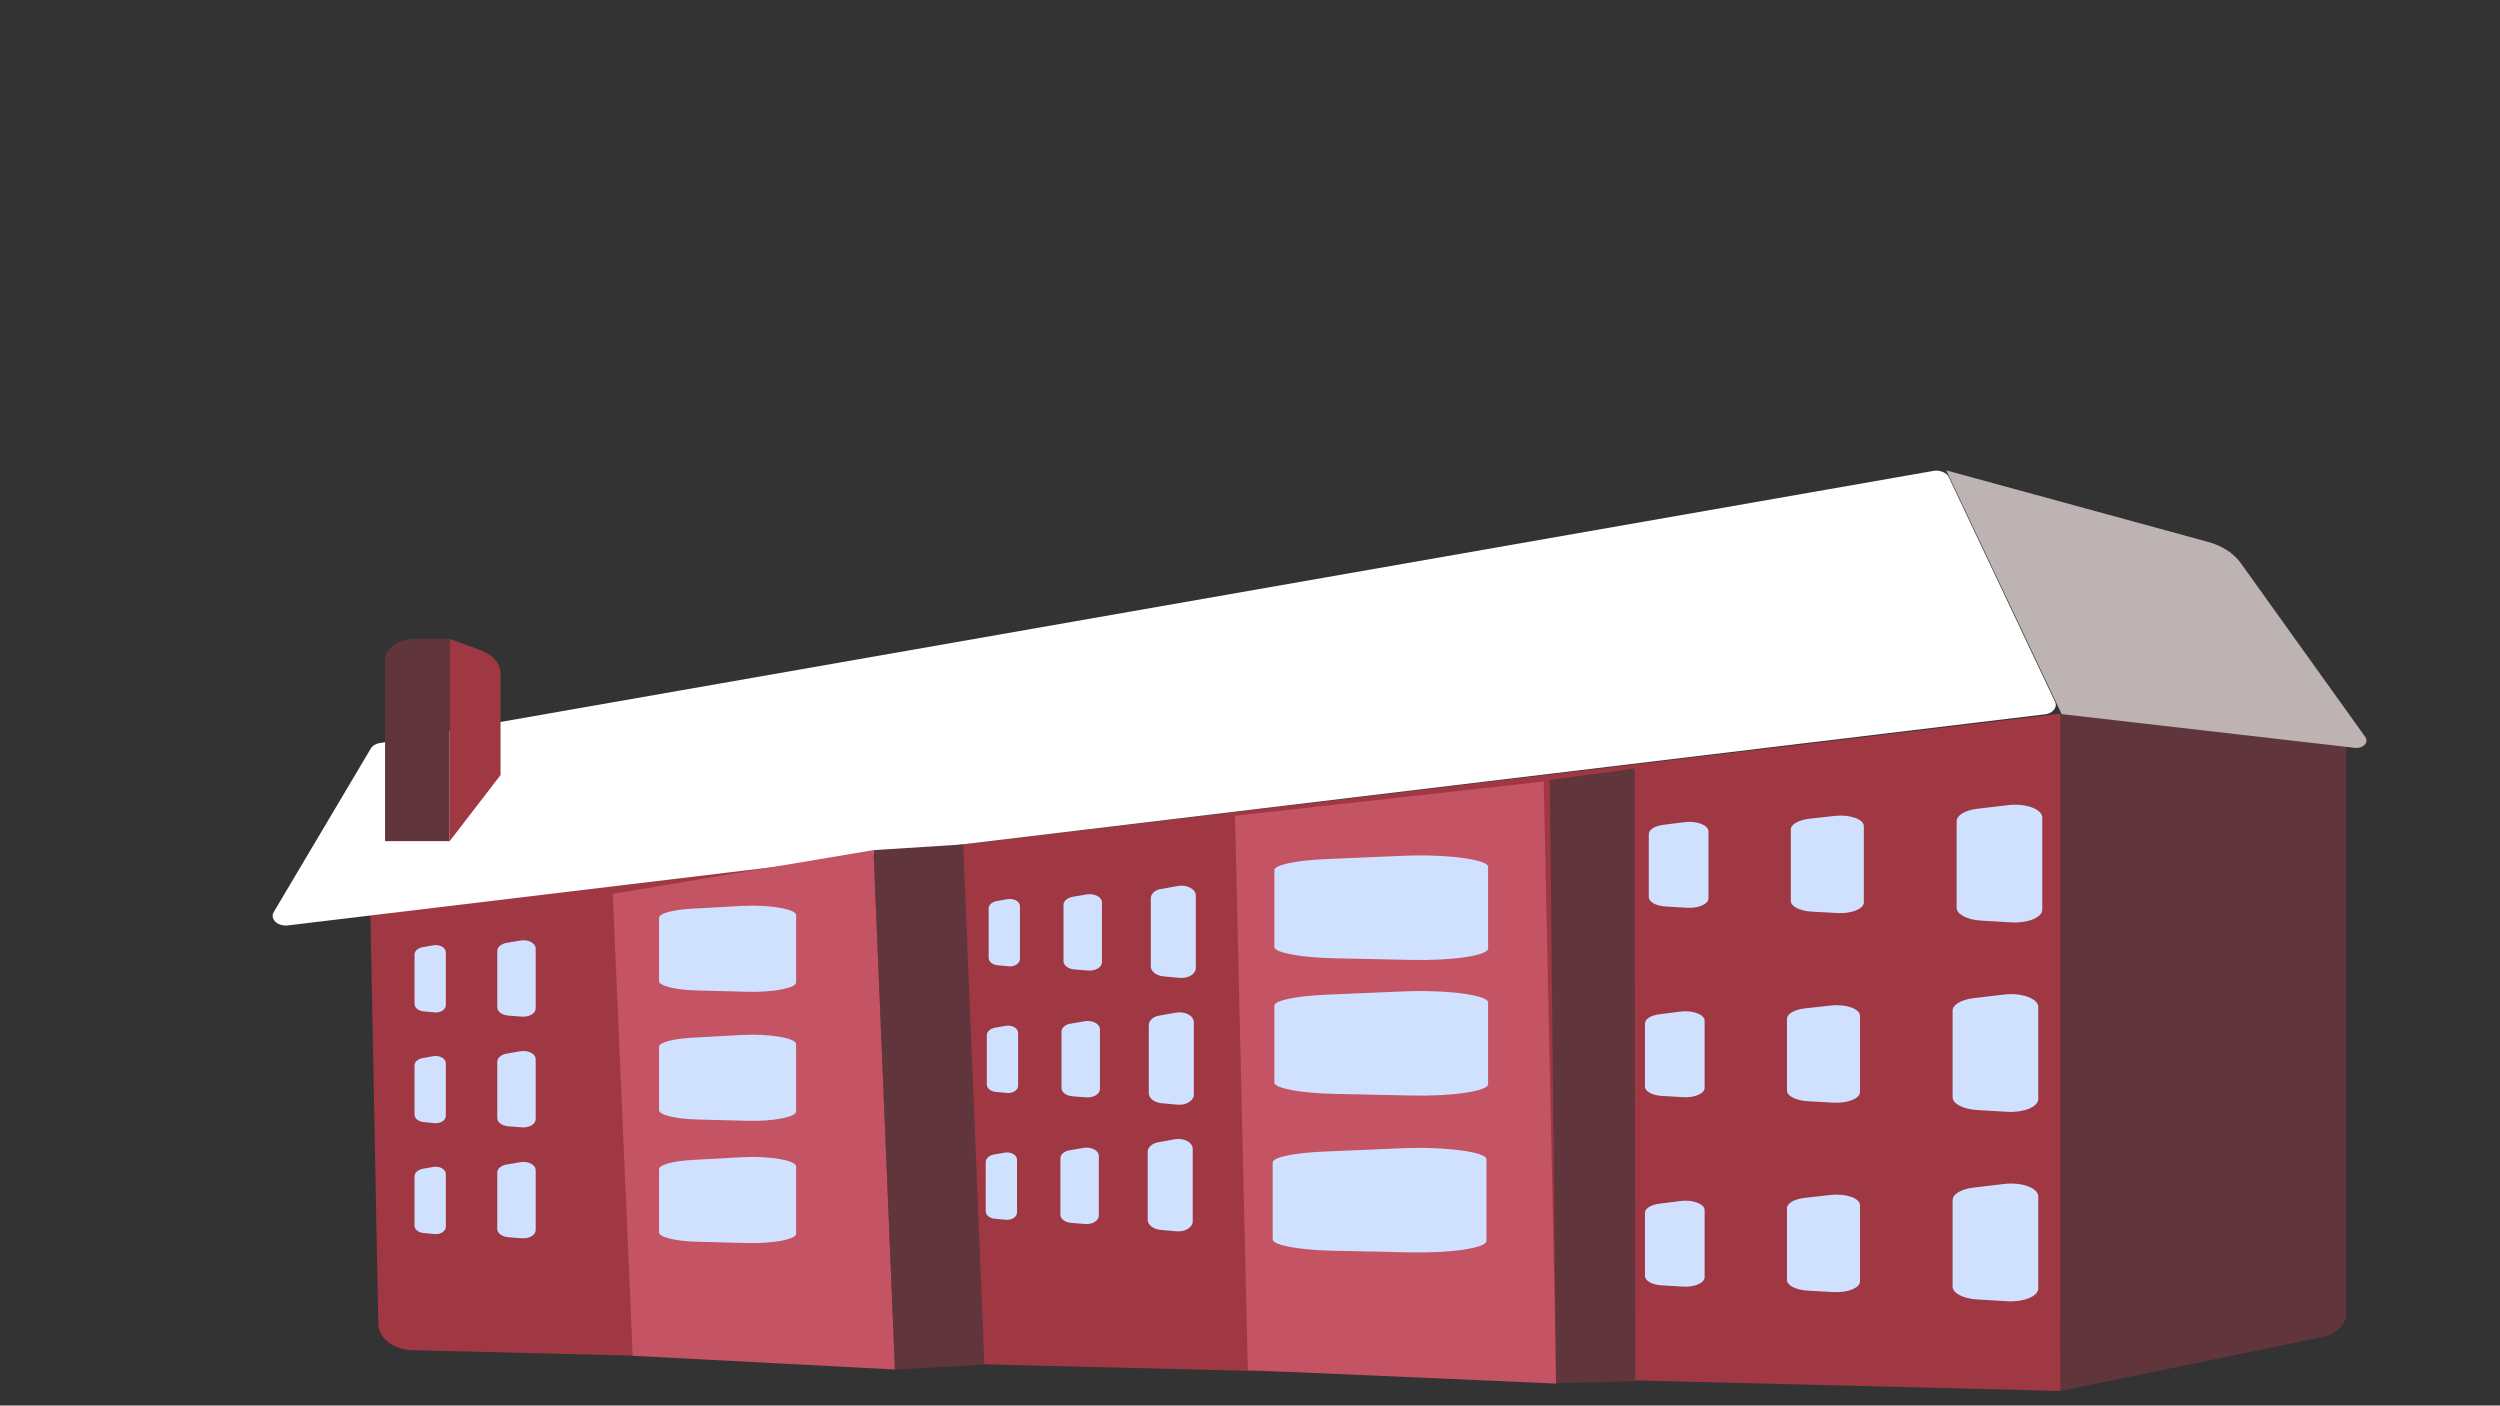 <?xml version="1.0" encoding="utf-8"?>
<!-- Generator: Adobe Illustrator 23.0.3, SVG Export Plug-In . SVG Version: 6.00 Build 0)  -->
<svg version="1.1" id="Layer_1" xmlns="http://www.w3.org/2000/svg" xmlns:xlink="http://www.w3.org/1999/xlink" x="0px" y="0px"
	 viewBox="0 0 1366 768" style="enable-background:new 0 0 1366 768;" xml:space="preserve">
<rect x="0" y="0" width="1366" height="768" fill="#333333" stroke="none"/>
<style type="text/css">
	.st0{fill:#9F3843;}
	.st1{fill:#60363C;}
	.st2{fill:#FFFFFF;}
	.st3{fill:#BEB3B3;}
	.st4{fill:#C45363;}
	.st5{fill:#D0E0FF;}
</style>
<path class="st0" d="M202.4,500l4.3,223.3c0,7.3,7.3,13.4,17.1,14.4l902.1,22.3V389.9L202.4,500z"/>
<path class="st1" d="M1125.9,760l142.9-29.4c7.8-1.6,13.2-6.8,13.2-12.8V407.2L1125.9,390V760L1125.9,760z"/>
<path class="st2" d="M1116.6,390.4L156.8,505.7c-5.5,0.3-9.4-3.8-7.2-7.4l53-89.3c1-1.7,3.2-2.9,5.7-3.1L1057,257.2
	c3.4-0.3,6.6,1.1,7.8,3.5l58.1,122.8C1124.4,386.7,1121.3,390.2,1116.6,390.4z"/>
<path class="st3" d="M1286.6,408.6l-160.1-18.4L1063.4,257l143.1,39.1c7.7,2.1,14,6.2,17.8,11.5l68.1,95.1
	C1294.5,405.7,1291.1,409.2,1286.6,408.6z"/>
<polygon class="st4" points="334.8,488.4 345.7,740.8 489,748.3 477.3,464.5 "/>
<polygon class="st4" points="674.8,445.7 681.8,748.6 850.4,756 843.5,427 "/>
<polygon class="st1" points="477.3,464.5 489,748.3 537.9,745.6 526.3,461.4 "/>
<polygon class="st1" points="846.8,426.2 850.2,755.7 893.5,754.7 893.2,419.9 "/>
<path class="st1" d="M210.4,459.6h35.3V349.1h-17.6h-1.8c-8.8,0-15.9,5.2-15.9,11.6v14.2"/>
<path class="st0" d="M245.7,459.6l27.8-36.1v-55.4c0-5.4-4.2-10.4-10.8-12.8l-17-6.2L245.7,459.6L245.7,459.6z"/>
<path class="st0" d="M70,9"/>
<path class="st5" d="M226.5,521.6v27c0,2,2.1,3.7,4.8,4l6.2,0.6c3.3,0.3,6.1-1.6,6.1-4v-28.8c0-2.6-3.3-4.5-6.8-3.9l-6.2,1.1
	C228.2,518.1,226.5,519.7,226.5,521.6z"/>
<path class="st5" d="M271.7,519.6v30.8c0,2.3,2.5,4.2,5.9,4.5l7.6,0.6c4,0.3,7.5-1.8,7.5-4.5v-32.7c0-3-4.1-5.1-8.3-4.4l-7.6,1.3
	C273.8,515.7,271.7,517.5,271.7,519.6z"/>
<path class="st5" d="M226.5,582.1v27c0,2,2.1,3.7,4.8,4l6.2,0.6c3.3,0.3,6.1-1.6,6.1-4V581c0-2.6-3.3-4.5-6.8-3.9l-6.2,1.1
	C228.2,578.7,226.5,580.3,226.5,582.1z"/>
<path class="st5" d="M271.7,580.1v30.8c0,2.3,2.5,4.2,5.9,4.5l7.6,0.6c4,0.3,7.5-1.8,7.5-4.5v-32.7c0-3-4.1-5.1-8.3-4.4l-7.6,1.3
	C273.8,576.2,271.7,578.1,271.7,580.1z"/>
<path class="st5" d="M226.5,642.7v27c0,2,2,3.7,4.8,4l6.2,0.6c3.3,0.3,6.1-1.6,6.1-4v-28.8c0-2.6-3.3-4.5-6.8-3.9l-6.2,1.1
	C228.2,639.3,226.5,640.9,226.5,642.7z"/>
<path class="st5" d="M271.7,640.7v30.8c0,2.3,2.5,4.2,5.9,4.5l7.6,0.6c4,0.3,7.5-1.8,7.5-4.5v-32.7c0-3-4.1-5.1-8.3-4.4l-7.6,1.3
	C273.8,636.8,271.7,638.6,271.7,640.7z"/>
<path class="st5" d="M540.2,496.4v27c0,2,2,3.7,4.8,4l6.2,0.6c3.3,0.3,6.1-1.6,6.1-4v-28.8c0-2.6-3.3-4.5-6.8-3.9l-6.2,1.1
	C541.9,492.9,540.2,494.5,540.2,496.4z"/>
<path class="st5" d="M581.1,494.4v30.8c0,2.3,2.5,4.2,5.9,4.5l7.6,0.6c4,0.3,7.5-1.8,7.5-4.5v-32.7c0-3-4.1-5.1-8.3-4.4l-7.6,1.3
	C583.2,490.5,581.1,492.3,581.1,494.4z"/>
<path class="st5" d="M628.8,490.9V528c0,2.8,3,5.1,6.9,5.5l8.9,0.8c4.7,0.4,8.8-2.1,8.8-5.4v-39.5c0-3.6-4.8-6.2-9.8-5.3l-8.9,1.6
	C631.2,486.1,628.8,488.3,628.8,490.9z"/>
<path class="st5" d="M539.2,565.6v27c0,2,2,3.7,4.8,4l6.2,0.6c3.3,0.3,6.1-1.6,6.1-4v-28.8c0-2.6-3.3-4.5-6.8-3.9l-6.2,1.1
	C540.9,562.2,539.2,563.8,539.2,565.6z"/>
<path class="st5" d="M580,563.7v30.8c0,2.3,2.5,4.2,5.9,4.5l7.6,0.6c4,0.3,7.5-1.8,7.5-4.5v-32.7c0-3-4.1-5.1-8.3-4.4l-7.6,1.3
	C582.1,559.7,580,561.6,580,563.7z"/>
<path class="st5" d="M627.7,560.2v37.1c0,2.8,3,5.1,6.9,5.5l8.9,0.8c4.7,0.4,8.8-2.2,8.8-5.5v-39.5c0-3.6-4.8-6.2-9.8-5.3l-8.9,1.6
	C630.1,555.4,627.7,557.6,627.7,560.2z"/>
<path class="st5" d="M538.6,634.9v27c0,2,2,3.7,4.8,4l6.2,0.6c3.3,0.3,6.1-1.6,6.1-4v-28.8c0-2.6-3.3-4.5-6.8-3.9l-6.2,1.1
	C540.3,631.5,538.6,633.1,538.6,634.9z"/>
<path class="st5" d="M579.4,632.9v30.8c0,2.3,2.5,4.2,5.9,4.5l7.6,0.6c4,0.3,7.5-1.8,7.5-4.5v-32.7c0-3-4.1-5.1-8.3-4.4l-7.6,1.3
	C581.5,629,579.4,630.8,579.4,632.9z"/>
<path class="st5" d="M627.1,629.4v37.1c0,2.8,3,5.1,6.9,5.5l8.9,0.8c4.7,0.4,8.8-2.2,8.8-5.5v-39.5c0-3.6-4.8-6.2-9.8-5.3l-8.9,1.6
	C629.5,624.7,627.1,626.9,627.1,629.4z"/>
<path class="st5" d="M900.9,455.7v34.5c0,2.6,3.9,4.8,9.1,5.1l11.8,0.7c6.2,0.4,11.7-2,11.7-5.1v-36.7c0-3.3-6.3-5.8-12.9-5
	l-11.8,1.5C904.2,451.3,900.9,453.3,900.9,455.7z"/>
<path class="st5" d="M978.5,453.1v39.2c0,2.9,4.8,5.4,11.2,5.8l14.4,0.8c7.6,0.4,14.3-2.3,14.3-5.8v-41.7c0-3.8-7.8-6.5-15.8-5.6
	l-14.4,1.6C982.5,448.2,978.5,450.5,978.5,453.1z"/>
<path class="st5" d="M1069.1,448.7V496c0,3.5,5.6,6.5,13.1,7l16.9,1c8.9,0.5,16.8-2.7,16.8-7v-50.3c0-4.6-9.1-7.9-18.5-6.8l-16.9,2
	C1073.7,442.7,1069.1,445.5,1069.1,448.7z"/>
<path class="st5" d="M898.8,559.2v34.5c0,2.6,3.9,4.8,9.1,5.1l11.8,0.7c6.2,0.4,11.7-2,11.7-5.1v-36.7c0-3.3-6.3-5.8-12.9-5
	l-11.8,1.5C902,554.8,898.8,556.8,898.8,559.2z"/>
<path class="st5" d="M976.4,556.7v39.2c0,2.9,4.8,5.4,11.2,5.8l14.4,0.8c7.6,0.4,14.3-2.3,14.3-5.8V555c0-3.8-7.8-6.5-15.8-5.6
	L986,551C980.3,551.7,976.4,554,976.4,556.7z"/>
<path class="st5" d="M1066.9,552.2v47.3c0,3.5,5.6,6.5,13.1,7l16.9,1c8.9,0.5,16.8-2.7,16.8-7v-50.3c0-4.6-9.1-7.9-18.5-6.8l-16.9,2
	C1071.6,546.2,1066.9,549,1066.9,552.2z"/>
<path class="st5" d="M898.8,662.7v34.5c0,2.6,3.9,4.8,9.1,5.1l11.8,0.7c6.2,0.4,11.7-2,11.7-5.1v-36.7c0-3.3-6.3-5.8-12.9-5
	l-11.8,1.5C902,658.3,898.8,660.3,898.8,662.7z"/>
<path class="st5" d="M976.4,660.2v39.2c0,2.9,4.8,5.4,11.2,5.8l14.4,0.8c7.6,0.4,14.3-2.3,14.3-5.8v-41.7c0-3.8-7.8-6.5-15.8-5.6
	l-14.4,1.6C980.3,655.2,976.4,657.5,976.4,660.2z"/>
<path class="st5" d="M1066.9,655.7V703c0,3.5,5.6,6.5,13.1,7l16.9,1c8.9,0.5,16.8-2.7,16.8-7v-50.3c0-4.6-9.1-7.9-18.5-6.8l-16.9,2
	C1071.6,649.7,1066.9,652.5,1066.9,655.7z"/>
<path class="st5" d="M360.1,572v34.6c0,2.6,9,4.8,20.9,5.1l27.1,0.7c14.2,0.4,26.9-2,26.9-5.1v-36.8c0-3.3-14.6-5.8-29.7-5
	l-27.1,1.5C367.5,567.6,360.1,569.6,360.1,572z"/>
<path class="st5" d="M360.1,501.5v34.6c0,2.6,9,4.8,20.9,5.1l27.1,0.7c14.2,0.4,26.9-2,26.9-5.1V500c0-3.3-14.6-5.8-29.7-5
	l-27.1,1.5C367.5,497.1,360.1,499.1,360.1,501.5z"/>
<path class="st5" d="M360.1,638.8v34.6c0,2.6,9,4.8,20.9,5.1l27.1,0.7c14.2,0.4,26.9-2,26.9-5.1v-36.8c0-3.3-14.6-5.8-29.7-5
	l-27.1,1.5C367.5,634.4,360.1,636.5,360.1,638.8z"/>
<path class="st5" d="M696.3,549.5v42c0,3.1,14,5.8,32.7,6.2l42.2,0.9c22.3,0.5,41.9-2.4,41.9-6.2v-44.7c0-4-22.8-7-46.3-6l-42.2,1.8
	C708,544.2,696.3,546.7,696.3,549.5z"/>
<path class="st5" d="M696.3,475.4v42c0,3.1,14,5.8,32.7,6.2l42.2,0.9c22.3,0.5,41.9-2.4,41.9-6.2v-44.7c0-4-22.8-7-46.3-6l-42.2,1.8
	C708,470.1,696.3,472.6,696.3,475.4z"/>
<path class="st5" d="M695.4,635.2v42c0,3.1,14,5.8,32.7,6.2l42.2,0.9c22.3,0.5,41.9-2.4,41.9-6.2v-44.7c0-4-22.8-7-46.3-6l-42.2,1.8
	C707,629.9,695.4,632.3,695.4,635.2z"/>
<path class="st1" d="M245.7,349.1"/>
</svg>

